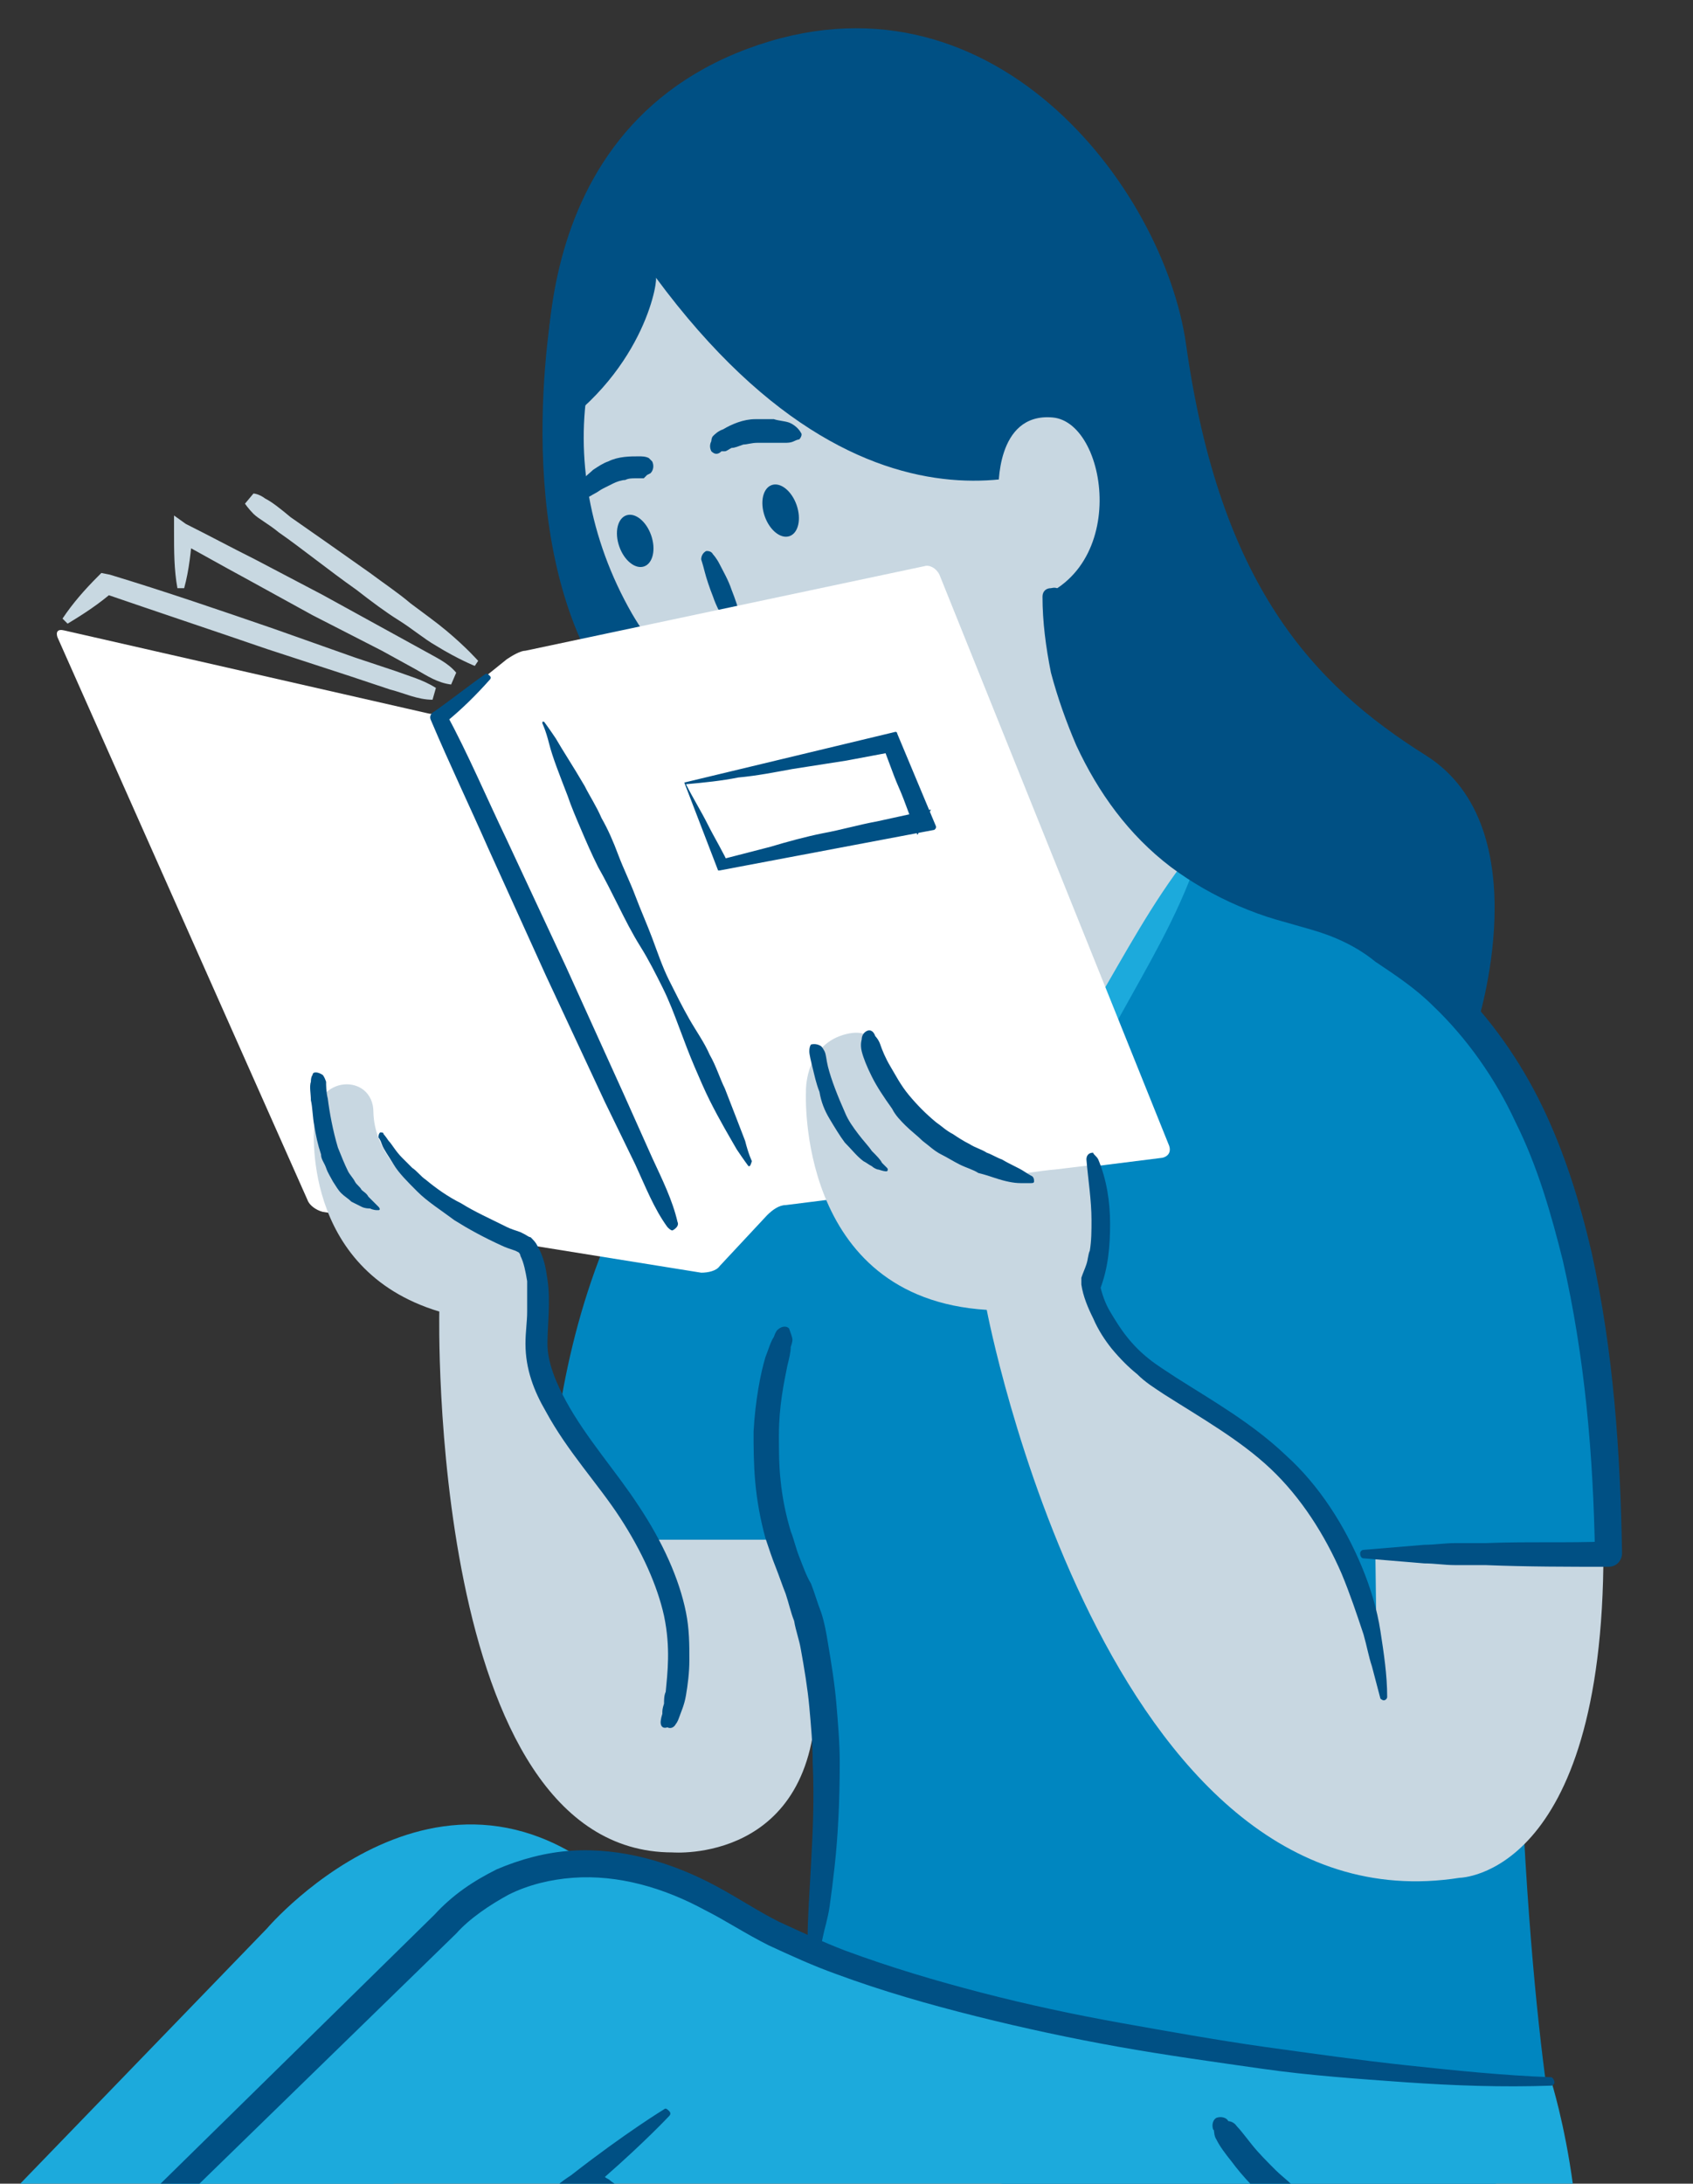<svg id="Layer_1" xmlns="http://www.w3.org/2000/svg" viewBox="0 0 100.2 129.2"><rect x="0" y="0" width="100.2" height="129.2" fill="#333333" stroke="none"/><style>.st0{fill:#0086C0;} .st1{fill:#005084;} .st2{fill:#C8D7E1;} .st3{fill:#1CAADC;} .st4{fill:#FFFFFF;} .st5{fill:#C8D8E1;}</style><path class="st0" d="M45.7 91.3s-.4.7 1.6 3.4 2.4 17.1-1.5 31.8c0 0 6 1.6 14.2 2.8h28c1.5-.3 3-.7 4.3-1.2 0 0-2.4-10.2-2.6-36.2h5.6c-.5-43-29.6-43.8-29.6-43.8l-19.4 12c-14.7 10-13.8 31.5-13.8 31.5l13.2-.3z"/><path class="st1" d="M32.9 16.9S30 30.6 35.3 39.7l6-1.2-5.6-17-2.8-4.6z"/><path class="st2" d="M65.1 39.9c3.4-5.3 3.5-12.8-.3-19.4-5.1-8.9-15.4-12.5-23-8.2-7.6 4.4-9.5 15.1-4.4 24 4 6.8 11 10.6 17.5 9.9-.4 6.3-3 13.9-3 13.9l10.6 6.1 9.5-18c-3.2-.9-5.5-5-6.9-8.3z"/><ellipse transform="rotate(-19.248 37.603 32.016)" class="st1" cx="37.6" cy="32" rx="1" ry="1.6"/><ellipse transform="rotate(-19.248 46.23 30.198)" class="st1" cx="46.2" cy="30.2" rx="1" ry="1.6"/><path class="st3" d="M51.4 58c1 .7 1.8 1.5 2.6 2.4l2.4 2.5 4.8 5.1-1.3.2c1.6-3 3.3-5.9 5-8.9 1.7-2.9 3.3-5.9 5.4-8.6.1-.1.2-.1.4 0 .1.1.1.2.1.3-1.1 3.2-2.9 6.2-4.5 9.1-1.6 3-3.2 5.9-4.9 8.9-.2.4-.7.5-1.1.3-.1 0-.1-.1-.2-.2L55.3 64l-2.4-2.6c-.8-.9-1.6-1.7-2.2-2.7-.1-.2-.1-.6.2-.7.2-.1.4-.1.5 0z"/><path class="st1" d="M32.6 25.6S29.8 8.3 44.2 2.9s24.7 8.2 26 17.5c2 14.2 7.5 20.1 14.2 24.3 6.8 4.3 3 16 3 16s-3.5-4.4-14.5-8.5c-.6-.2-3-1.3-4-2.1-4.8-3.9-6.6-7.1-6.7-16 0 0 3.6-2.3 2.3-7.4 0 0-12.2 8-25.7-10.3.2-.1-.5 5.4-6.2 9.2z"/><path class="st1" d="M38.3 28.1l-.2.2h-.5c-.2 0-.4 0-.6.1-.2 0-.5.1-.7.2l-.6.3c-.2.1-.3.2-.5.3-.2.1-.3.2-.4.2-.1.1-.2.1-.2.1-.1 0-.3-.1-.3-.2V29c0-.2 0-.4.2-.6.1-.2.4-.4.6-.6.3-.2.6-.4.9-.5.6-.3 1.3-.3 1.8-.3.2 0 .4 0 .6.1l.2.2c.1.2.1.5-.1.7l-.2.1zM42.2 32.8s.2.2.4.6c.2.4.5.9.7 1.5.2.5.4 1.1.5 1.5.1.4.2.7.2.7 0 .2-.1.4-.3.5-.2 0-.3 0-.4-.2 0 0-.2-.2-.4-.6-.2-.4-.5-.9-.7-1.5-.2-.5-.4-1.1-.5-1.5-.1-.4-.2-.7-.2-.7 0-.2.1-.4.3-.5.1 0 .3 0 .4.2zM42.1 26.1s0-.2.1-.3c.1-.1.3-.3.6-.4.5-.3 1.2-.6 1.9-.6h1.1c.3.1.6.1.9.2.5.2.7.6.7.6.1.1 0 .3-.1.4 0 0-.1 0-.3.1-.2.1-.4.1-.6.1h-1.6c-.3 0-.6.1-.8.1-.3.1-.5.2-.7.2-.2.1-.3.2-.4.2h-.2c-.2.2-.4.2-.6 0-.1-.2-.1-.4 0-.6z"/><path class="st4" d="M3.4 37.7c-.1-.3 0-.5.4-.4l21.5 4.9c.3.1.9 0 1.1-.3L30 39c.3-.2.8-.5 1.1-.5l23.6-5c.3-.1.7.1.9.5l13.6 33.8c.1.3 0 .6-.4.7l-22.3 2.8c-.4 0-.8.3-1.1.6l-2.8 3c-.2.3-.7.4-1.1.4l-22.4-3.6c-.4-.1-.8-.4-.9-.7L3.4 37.7z"/><path class="st1" d="M39.5 72.6c-.8-1.1-1.3-2.4-1.9-3.7l-1.8-3.7-3.5-7.5-3.4-7.5c-1.1-2.5-2.3-5-3.4-7.6-.1-.2 0-.4.2-.5 1-.7 2-1.5 3-2.2.1-.1.2 0 .3.1.1.1 0 .2 0 .2-.8.9-1.7 1.8-2.7 2.6l.1-.6c1.3 2.4 2.4 5 3.6 7.5l3.5 7.5 3.4 7.5 1.7 3.8c.6 1.3 1.2 2.5 1.5 3.8.1.2-.1.4-.3.5-.1 0-.2-.1-.3-.2zM44.3 69s-.3-.4-.7-1c-.4-.7-1-1.7-1.6-2.9-.3-.6-.6-1.3-.9-2-.3-.7-.6-1.5-.9-2.3-.3-.8-.6-1.6-1-2.4-.4-.8-.8-1.6-1.3-2.4-.5-.8-.9-1.6-1.3-2.4-.4-.8-.8-1.6-1.2-2.3-.4-.8-.7-1.5-1-2.2-.3-.7-.6-1.4-.8-2-.5-1.3-.9-2.3-1.1-3.1-.2-.8-.4-1.2-.4-1.2v-.1h.1s.3.4.7 1c.4.7 1 1.6 1.7 2.8.3.6.7 1.2 1 1.9.4.7.7 1.4 1 2.2.3.8.7 1.6 1 2.4.3.8.7 1.7 1 2.5.3.8.6 1.7 1 2.5s.8 1.6 1.2 2.3c.4.7.9 1.4 1.2 2.1.4.7.6 1.4.9 2 .5 1.3.9 2.3 1.2 3.1.2.8.4 1.2.4 1.2-.1.3-.1.3-.2.3zM40.6 46.4c.4.8.9 1.6 1.3 2.4.4.8.9 1.6 1.3 2.5l-.7-.4 3.1-.8c1-.3 2.1-.6 3.1-.8 1.1-.2 2.1-.5 3.2-.7l3.2-.7-.8 1.5c-.4-.9-.7-1.9-1.1-2.8-.4-.9-.7-1.9-1.1-2.8l1.2.6c-1.1.2-2.1.4-3.2.6l-3.2.5c-1.1.2-2.1.4-3.2.5-1 .2-2 .3-3.1.4zm-.1-.1l12.5-3s.1 0 .1.1l2.3 5.5c0 .1 0 .1-.1.2l-12.7 2.4h-.1l-2-5.2c0 .1 0 0 0 0z"/><path class="st5" d="M25.6 41.4c-.9 0-1.7-.4-2.5-.6l-2.4-.8-4.9-1.6c-3.2-1.1-6.5-2.2-9.7-3.3l.6-.1c-.8.7-1.7 1.3-2.7 1.9l-.3-.3c.6-.9 1.3-1.7 2.1-2.5l.2-.2.5.1c3.3 1 6.5 2.1 9.7 3.2l4.8 1.7 2.4.8c.8.3 1.6.5 2.4 1l-.2.7zM26.7 40.5c-.8-.1-1.4-.5-2.1-.9l-2-1.1-4.1-2.1-4-2.2c-1.3-.7-2.7-1.5-4-2.2l.9-.5c-.1 1.1-.2 2.2-.5 3.3h-.4c-.2-1.1-.2-2.2-.2-3.4v-.9l.7.5c1.4.7 2.7 1.4 4.1 2.1l4 2.1 4 2.2 2 1.1c.7.4 1.4.7 1.9 1.3l-.3.7zM15 29.2s.3 0 .7.3c.4.2.9.6 1.5 1.1 1.3.9 3 2.1 4.7 3.3.8.6 1.7 1.2 2.4 1.8.8.6 1.5 1.1 2.1 1.6 1.2 1 1.9 1.8 1.9 1.8l-.2.3s-1-.4-2.3-1.2c-.7-.4-1.4-1-2.2-1.5-.8-.5-1.6-1.1-2.5-1.8-1.7-1.2-3.3-2.5-4.6-3.4-.6-.5-1.2-.8-1.5-1.1-.3-.3-.5-.6-.5-.6l.5-.6z"/><path class="st2" d="M59.1 29s-.2-4.6 3.2-4.3c3.4.3 4.7 9.9-2.1 11L59.1 29zM81.5 99.7l-.1-7.9h13.5c0 19.2-8.5 19.3-8.5 19.3-21 3.3-28-33.6-28-33.6-11.3-.7-10.7-12.9-10.7-12.9s-.1-2.5 2-3.3c2.2-.8 2.4 1.1 2.4 1.1.9 4.2 7.1 7.2 8.7 7 1.4-.2 1.6-.2 1.6-.2l2.5-.3s.8 2.1-.1 7c0 0 .5 3.3 3.4 5.4 3.9 2.9 12.5 6.2 13.3 18.4z"/><path class="st1" d="M62.8 35.2c.2 1.4.5 2.8.9 4.2.4 1.4.8 2.7 1.4 4 1.2 2.6 2.9 4.9 5.2 6.6 1.1.9 2.4 1.6 3.7 2.1.7.3 1.3.5 2 .7l2.1.6c1.5.5 2.9 1.1 4.2 1.9 1.3.8 2.6 1.7 3.7 2.8 2.2 2.1 4 4.7 5.3 7.4 1.3 2.7 2.2 5.6 2.9 8.6 1.3 5.9 1.7 11.8 1.8 17.8 0 .4-.3.8-.8.8-2.4 0-4.8 0-7.3-.1h-1.8c-.6 0-1.2-.1-1.8-.1l-3.6-.3c-.1 0-.2-.1-.2-.3 0-.1.1-.2.2-.2l3.6-.3c.6 0 1.2-.1 1.8-.1h1.8c2.4-.1 4.8 0 7.3-.1l-.8.8c-.1-5.9-.6-11.7-1.9-17.4-.7-2.8-1.5-5.6-2.8-8.2-1.2-2.6-2.9-5-4.9-6.9-1-1-2.2-1.8-3.4-2.6-1.1-.9-2.4-1.5-3.8-1.9l-2.1-.6c-.7-.2-1.5-.5-2.2-.8-1.4-.6-2.8-1.4-4-2.3-2.5-1.9-4.3-4.4-5.6-7.2-.6-1.4-1.1-2.8-1.5-4.3-.3-1.5-.5-3-.5-4.5 0-.3.2-.5.5-.5.4-.1.6.1.6.4zM51.8 61.3s.2.2.3.5c.1.3.3.8.6 1.3s.6 1.1 1.1 1.7c.5.6 1 1.1 1.6 1.6.3.2.6.5 1 .7.3.2.6.4 1 .6.3.2.7.3 1 .5.3.1.6.3.9.4.5.3 1 .5 1.3.7.3.2.5.3.5.3.1.1.1.2.1.3 0 .1-.1.1-.2.1h-.6c-.4 0-.9-.1-1.5-.3-.3-.1-.6-.2-1-.3-.3-.2-.7-.3-1.1-.5-.4-.2-.7-.4-1.1-.6-.4-.2-.7-.5-1.1-.8-.3-.3-.7-.6-1-.9-.3-.3-.6-.6-.8-1-.5-.7-.9-1.3-1.2-1.9-.3-.6-.5-1.1-.6-1.5-.1-.4 0-.7 0-.7 0-.2.1-.4.3-.5.2-.1.4 0 .5.3zM65 68.6c.5 1.2.7 2.5.7 3.8 0 1.3-.1 2.6-.6 3.9V76c.1.5.3 1.1.6 1.6s.6 1 1 1.5.8.9 1.3 1.3 1 .7 1.6 1.1c2.2 1.4 4.5 2.7 6.5 4.6 2 1.8 3.5 4.2 4.5 6.6.5 1.2.9 2.5 1.1 3.8.2 1.3.4 2.6.4 3.9 0 .1-.1.2-.2.2s-.2-.1-.2-.1l-.5-1.9c-.2-.6-.3-1.2-.5-1.9-.4-1.2-.8-2.4-1.3-3.6-1-2.3-2.4-4.5-4.2-6.2-1.8-1.7-4.1-3-6.3-4.4-.6-.4-1.1-.7-1.6-1.2-.5-.4-1-.9-1.5-1.5-.4-.5-.8-1.1-1.1-1.8-.3-.6-.6-1.3-.7-2v-.4c.1-.3.2-.5.3-.8.1-.3.1-.6.2-.8.1-.6.1-1.2.1-1.8 0-1.2-.2-2.4-.3-3.6 0-.2.1-.4.4-.4 0 .1.2.2.3.4zM48.6 61.9s.1.1.2.3c.1.2.1.5.2.9.2.8.6 1.8 1 2.7.2.5.5.9.8 1.3.3.4.6.7.8 1 .3.3.5.5.6.7l.3.3c.1.1 0 .2 0 .2h-.1s-.1 0-.4-.1c-.1 0-.3-.1-.4-.2-.2-.1-.3-.2-.5-.3-.4-.3-.7-.7-1.1-1.1-.3-.4-.6-.9-.9-1.4-.3-.5-.5-1-.6-1.6-.2-.5-.3-1-.4-1.4-.1-.4-.2-.8-.2-1 0-.3.1-.4.1-.4s.3-.1.6.1c-.1 0-.1 0 0 0z"/><path class="st2" d="M46.4 92.9l-.9-1.8h-7l.3 1.7c-.5-2.4-.9-2.6-4-7-.2-.3-.8-1.4-1.4-1.9-1.2-1.1-2-2.5-1.4-6.3.4-3.1-.7-3.7-.7-3.7l-2.5-1.1s-6.6-2.6-6.7-7c0-2.3-3.5-2.3-3.5.7 0 0-.9 8.6 7.4 11.1 0 0-.7 32 13.8 32 0 0 8.5.7 8.5-9.4l-1.9-7.3z"/><path class="st1" d="M39.1 101.9s0-.2.1-.5c0-.2 0-.3.1-.6 0-.2 0-.5.1-.7.1-1.1.3-2.6-.1-4.5-.4-1.8-1.3-3.8-2.6-5.8s-3.1-3.9-4.4-6.3c-.7-1.2-1.2-2.5-1.2-4 0-.7.1-1.3.1-1.9v-1.8c-.1-.6-.2-1.1-.4-1.5 0-.1-.1-.2-.1-.2l-.2-.1c-.3-.1-.6-.2-.8-.3-1.1-.5-2-1-2.8-1.5-.8-.6-1.6-1.1-2.2-1.7-.6-.6-1.1-1.1-1.4-1.6-.3-.5-.6-.9-.7-1.2-.1-.3-.2-.4-.2-.4 0-.1 0-.2.1-.3.1 0 .2 0 .2.1 0 0 .1.1.3.4.2.2.4.6.8 1l.6.6c.3.2.5.5.8.7.6.5 1.3 1 2.1 1.4.8.5 1.7.9 2.7 1.4.2.1.5.2.8.3l.2.1c.2.1.3.2.4.2.2.2.3.3.4.5.4.7.5 1.3.6 2 .2 1.3 0 2.7 0 3.8 0 1.1.5 2.3 1.1 3.4 1.2 2.2 3 4.2 4.3 6.2 1.4 2.1 2.4 4.3 2.8 6.3.2 1 .2 1.9.2 2.8 0 .8-.1 1.5-.2 2.1-.1.6-.3 1-.4 1.3-.1.3-.2.4-.2.4-.1.2-.3.3-.5.2-.3.1-.4-.1-.4-.3zM46.9 79.3s0 .1-.1.4c0 .3-.1.7-.2 1.1-.2 1-.5 2.4-.5 4.1 0 .9 0 1.8.1 2.7.1 1 .3 2 .6 3 .2.5.3 1 .5 1.5s.4 1.1.7 1.6c.2.5.4 1.2.6 1.7.2.6.3 1.2.4 1.8.2 1.2.4 2.4.5 3.6.1 1.2.2 2.3.2 3.5 0 2.2-.1 4.3-.3 6.1-.1.9-.2 1.7-.3 2.4-.1.7-.3 1.3-.4 1.8-.2 1-.4 1.6-.4 1.6 0 .1-.2.2-.3.2-.1 0-.2-.1-.2-.2v-.4-1.2c0-1 .1-2.5.2-4.3.1-1.8.2-3.8.1-6 0-1.1-.1-2.2-.2-3.3-.1-1.1-.3-2.3-.5-3.4-.1-.6-.3-1.1-.4-1.7-.2-.5-.3-1-.5-1.6-.2-.5-.4-1.1-.6-1.6-.2-.5-.4-1.1-.6-1.7-.3-1.1-.5-2.2-.6-3.3-.1-1.1-.1-2.1-.1-3 .1-1.8.4-3.4.7-4.4.2-.5.3-.9.5-1.2.1-.3.2-.4.2-.4.2-.2.5-.3.7-.1.1.3.2.5.2.7zM19.1 63.6s.1.1.2.4c0 .2 0 .6.1 1 .1.8.3 1.9.6 2.9.2.5.4 1 .6 1.4.1.2.3.4.4.6.1.2.3.3.4.5.1.1.3.2.4.4l.3.3.3.3c.1.1.1.2 0 .2h-.1s-.2 0-.4-.1c-.1 0-.3 0-.5-.1l-.6-.3c-.2-.2-.4-.3-.6-.5-.2-.2-.3-.4-.5-.7-.1-.2-.3-.5-.4-.8-.1-.3-.3-.5-.3-.8-.2-.6-.3-1.1-.4-1.7-.1-.5-.1-1.1-.2-1.5 0-.4-.1-.8 0-1.1 0-.3.1-.4.1-.4 0-.2.3-.2.6 0-.1 0-.1 0 0 0z"/><path class="st3" d="M93.1 129.3c-.5-3.7-1.3-6.2-1.3-6.2s-34.4-1-50.2-11.1c-9.6-6.1-18.2 4-18.2 4L10 129.3h83.1z"/><path class="st3" d="M23.2 129.3l15-16c-11.1-12.5-22.4.8-22.4.8L1.1 129.3h22.1z"/><path class="st1" d="M72 126.6c.2.4.5.8.9 1.3.3.4.7.9 1.2 1.4h2.4c-.3-.3-.7-.6-1-.9-.5-.5-1-1-1.4-1.5-.4-.5-.7-.9-.9-1.1-.2-.3-.5-.3-.5-.3-.1-.2-.4-.3-.7-.2-.2.1-.3.4-.2.7.1 0 0 .3.2.6zM36.5 129.3c-.1-.1-.3-.2-.4-.3-.1-.1-.2-.1-.3-.2 2.4-2.1 3.8-3.6 3.8-3.6.1-.1.1-.2 0-.3-.1-.1-.2-.2-.3-.1 0 0-2.3 1.4-5.5 3.9-.3.2-.6.4-.8.6h3.5z"/><path class="st1" d="M9.4 129.3h2.3L27 114.4c.8-.9 2-1.7 3.1-2.3 1.2-.6 2.5-.9 3.8-1 2.7-.2 5.4.6 7.8 1.9 1.2.6 2.4 1.4 3.8 2.1 1.3.6 2.6 1.2 4 1.7 2.7 1 5.5 1.8 8.3 2.5 2.8.7 5.6 1.3 8.4 1.8 2.8.5 5.7.9 8.5 1.3s5.7.6 8.5.8c2.9.2 5.7.3 8.6.2.1 0 .2-.1.2-.2s-.1-.3-.2-.3c-2.8-.1-5.7-.4-8.5-.7-2.8-.3-5.6-.7-8.5-1.1-2.8-.4-5.6-.9-8.4-1.4-2.8-.5-5.6-1.1-8.3-1.8-2.7-.7-5.4-1.5-8.1-2.5-1.3-.5-2.6-1.1-3.9-1.7-1.2-.6-2.4-1.4-3.7-2.1-2.6-1.4-5.6-2.3-8.6-2.1-1.5.1-3 .5-4.4 1.1-1.4.7-2.6 1.5-3.7 2.7l.1-.1-16.4 16.1z"/></svg>